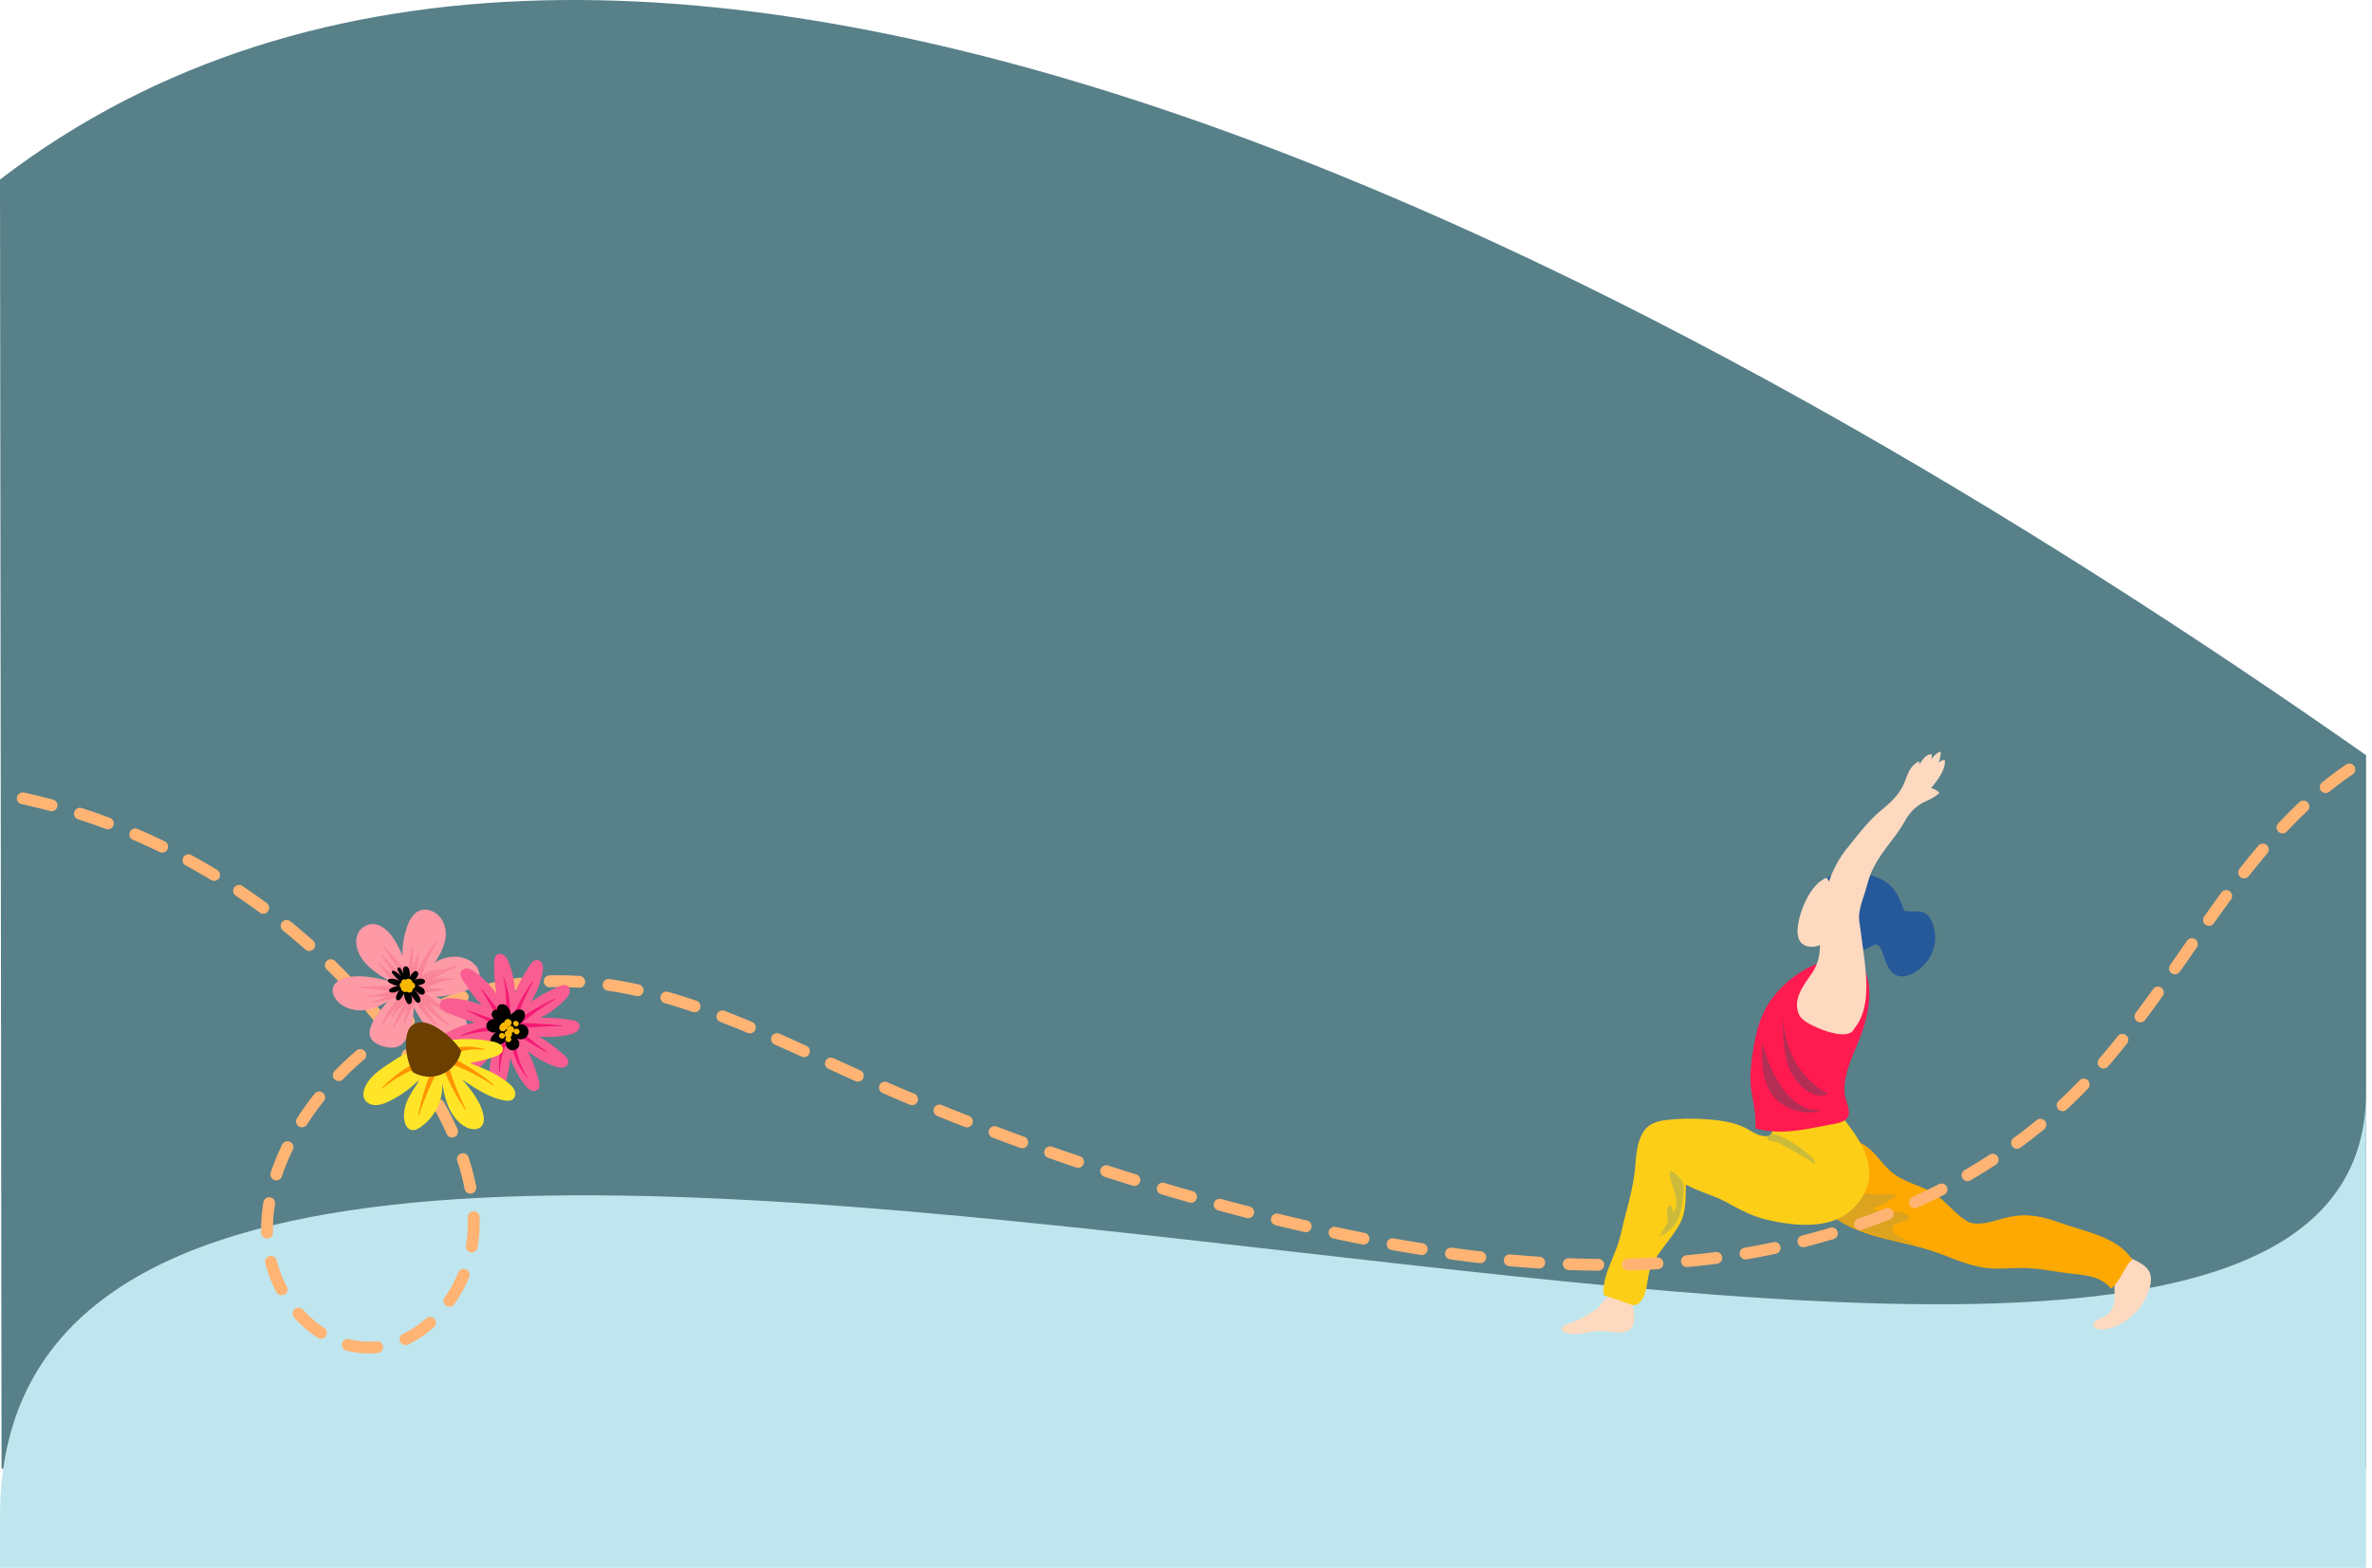 <svg xmlns="http://www.w3.org/2000/svg" viewBox="0 0 1604 1060.43"><defs><style>.cls-1{isolation:isolate;}.cls-2{fill:#578089;}.cls-3{fill:#bfe6ee;}.cls-4{fill:#fdd9c0;}.cls-5{fill:#fda902;}.cls-6{fill:#25599a;}.cls-7,.cls-9{fill:#5a8e8e;}.cls-7{opacity:0.2;}.cls-11,.cls-7,.cls-9{mix-blend-mode:multiply;}.cls-8{fill:#fcce18;}.cls-11,.cls-9{opacity:0.3;}.cls-10{fill:#ff1a50;}.cls-11{fill:#005f63;}.cls-12{fill:none;stroke:#ffb474;stroke-linecap:round;stroke-miterlimit:12;stroke-width:8px;stroke-dasharray:20;}.cls-13{fill:#fd9aa6;}.cls-14{fill:#fa8598;}.cls-15{fill:#f9b800;}.cls-16{fill:#f95d92;}.cls-17{fill:#f51a74;}.cls-18{fill:#ffe428;}.cls-19{fill:#ff9300;}.cls-20{fill:#6b3f00;}</style></defs><g class="cls-1"><g id="Livello_2" data-name="Livello 2"><g id="campeggio"><path class="cls-2" d="M1.05,993.43H1600V510.79C1153,197.43,426.6-205.57,0,121.43Z"/><path class="cls-3" d="M1600,738.42C1600,1146.24,0,500.92,0,1025.69v34.74H1600Z"/><path class="cls-4" d="M1415.73,896.81c2,3.79,9.39,2.25,12.41,1.2a40.54,40.54,0,0,0,25.08-25.5c1.52-4.74,2.3-10.25-1.14-14.34s-9.32-6-14.07-8.59c.11-.61-.68-1-1-.59-.16-.11-.34-.2-.5-.3s-.56.18-.31.39l.58.42a101.19,101.19,0,0,1-4.41,11.37,20,20,0,0,0-2.38,8.15c-.45,8.43,1.63,17.13-7.45,21.68C1420.75,891.57,1414.13,893.81,1415.73,896.81Z"/><path class="cls-5" d="M1441.87,852.22c-4.34,2.3-8.22,15.11-14.33,19.38-6.7-8-16-9-25.72-10-10-1-20.1-3.25-30-3.86-9.19-.56-18.66,1-27.81,0-13.74-1.41-26.3-8.17-39.52-12.26-19.07-5.9-39.3-7.9-57.38-17.66-17.62-9.51-27.17-29.81-18.92-49.08,5.35-12.5,12-11,24-7.82,13.91,3.69,16.46,12.33,26.17,21.19,8,7.28,18.9,9,28.22,14.45,8.59,5,14.55,13.62,22.79,19,7.79,5.12,20.44-.55,29.06-2.36,13.09-2.74,22.6-.45,35.07,4,15.86,5.68,39.16,9.68,48.25,24.72-.61-.5-.15-1-.45-1.49"/><path class="cls-4" d="M1247,592.75c6.46,6.19,3,17.67,1.52,25.28-1.42,7.16-7.11,12.81-12.29,17.81-4.47,4.32-14.15,7-18.69,1.24-4.22-5.33-.78-17.14,1.33-22.68,2.61-6.84,6.9-14.94,13.15-19.08,5-3.29,10.17-3.32,15.41-1.81.52.07-.35-.23-.43-.38"/><path class="cls-6" d="M1235,594c9.56-6.35,24.15-4.65,34.3-.52,11.38,4.62,14.21,11.54,18.33,22.55,8.38,1.43,14.8-2.29,19,8.09a26.59,26.59,0,0,1-6.16,29.09c-6,6-16.48,11.34-22.53,2.61-2.65-3.8-3.69-8.37-5.42-12.61-2-4.87-3.32-5.41-7.5-2.92a27.15,27.15,0,0,1-19.2,3.44,25.38,25.38,0,0,1-8.75-3c-3.54-2.14-3.21-2.81-2.09-6.26,2.62-8.06,2.51-15.31,2.51-23.9,0-5.73,1.17-12.07-1.67-16.16"/><path class="cls-7" d="M1294.65,842c-4.52-4.36-17.24-6.07-14.93-12.28,1.12-3,12.78-3.69,11.21-6.42-4.17-7.28-18.43-.78-25.1-6.31,5.79-.19,16.35-8.09,16.35-8.09-2.7-2.49-13.67-.21-20.87-1.68-4.83-1-10.27-2.38-15.14-2.57-9-.36-16.62,6.22-9.36,14.55,9.89,11.37,26.11,14.3,39.25,18.58,6.5,2.12,14.82,1.91,19.87,5.57"/><path class="cls-4" d="M1057.79,901c7.7,3.23,14.68,0,22.46-.65,6.61-.55,14.66,2.64,20.91-.45,6.9-3.42,2.82-15.77,2.34-21.92a3.45,3.45,0,0,0,.84-.07c.87-.19.73-1.56-.13-1.37-4.65,1-7.51-5.82-12.67-3.26s-7.78,9.1-12.57,12.41a83.6,83.6,0,0,1-11,6.66c-3.16,1.53-6.6,2.36-9.68,4C1056.27,897.52,1055,899.86,1057.79,901Z"/><path class="cls-8" d="M1084.55,875.66a.87.87,0,0,0,.68.73c5.84,1.53,11.38,3.85,17.09,5.77,2.38.79,4.17.9,6.1-.86,6.53-6,4.66-17.49,8.26-24.93,4.86-10,13.07-17.93,18.64-27.51,5.19-8.93,4.38-17.81,4.73-27.62,8.92,4.89,19,7.27,27.87,12.18,8.29,4.58,16.72,9.09,26,11.34,13.88,3.35,30.85,5.67,44.74,1.23,13.65-4.38,25.62-17.65,25.36-32.6-.3-17.16-13-30.83-22.91-43.75h.07a.87.87,0,0,0,.45-1.53,4,4,0,0,0-1.85-1.23.88.88,0,0,0-1.09,1.22c-5.81.64-11.35,2.86-16.91,4.57-7.54,2.33-14.67,2.56-22.48,3a.91.91,0,0,0-.79,1c0,4.06,1.82,11.62-4.21,11.82-4.7.16-9-2.78-13-5-8-4.42-17.7-5.72-26.72-6.37a147,147,0,0,0-26.78.31c-5.57.62-11.75,2-15.41,6.67-5.67,7.22-5.92,17.65-6.76,26.4-1.1,11.54-4.21,22.51-7.08,33.72-1.47,5.75-2.6,11.74-4.5,17.37-1.39,4.1-3.11,8.08-4.71,12.11C1086.6,860.6,1083.6,868.1,1084.55,875.66Z"/><path class="cls-9" d="M1199.11,766.92c10.53,2.3,30.57,17.43,28.16,20.35,0,0-11.81-7.59-17.26-10.21-2.76-1.33-5.36-3.44-8.27-4.48-2.43-.88-5.85-.24-7-3a4.72,4.72,0,0,1,4.4-2.62"/><path class="cls-9" d="M1138.5,800.63c-1.36-3.61-9.49-11.09-9.44-7.44.12,8.49,8.37,19.67,2.44,26.92-.33-1.63-.86-5.11-2.5-4.62-3.63,1.08-.28,7.57-1.51,11.2-1.18,3.46-3.92,6.23-5.06,9.64,6.5-3.15,11.89-8.11,13.79-15.65,1.25-5,3.3-15.87,1.85-20.49"/><path class="cls-10" d="M1184.3,737.48c1.24,8.34,3.32,16.61,2.7,25.09a.73.73,0,0,0,.58.8c16.88,4.47,33,.56,49.67-2.64,3.86-.73,9.69-1.34,12.16-4.86s-1-10.57-1.68-14.09c-1.74-8.61,1.41-18.41,4.51-26.38,2.8-7.19,6.1-14.2,8.31-21.63,3.94-13.24,5.76-28.21-1.07-40.72a.81.81,0,0,0-.46-1.27l-.3-.07a2.46,2.46,0,0,0-.22-.39c-.12-.21-.48,0-.37.2l0,0c-4.47-1.12-8.21-3.37-13.08-3.2a48.32,48.32,0,0,0-17.59,4.06A73.13,73.13,0,0,0,1198,675.74c-8.19,11.18-11,24.29-13,37.83C1183.87,721.54,1183.1,729.48,1184.3,737.48Z"/><path class="cls-11" d="M1205.65,684.51c0,23.23,10.39,44.74,30.7,55.43-11.93,4.95-23-8.48-26.79-18.17-4.1-10.61-3.91-25.68-3.91-36"/><path class="cls-11" d="M1191.59,704.78c0,12.06-1.15,24.58,7.19,36.22,6,8.35,22.22,14.47,32.71,9.9C1202.46,752.71,1191.59,704.78,1191.59,704.78Z"/><path class="cls-4" d="M1216.53,686.17c1.84,4.24,8.48,7.18,12.37,8.91,5.43,2.43,21.53,8.41,25,.62,7.77-9.47,8.62-22.64,8-34.42-.39-7-1.28-13.89-2.23-20.8-.43-3.09-.87-6.17-1.23-9.27-.5-4.38-1.75-9.24-1.12-13.64.71-5,2.51-9.93,4-14.67,1.28-4.09,2.27-8.4,3.92-12.35,3.2-7.63,8-14.21,13-20.76,2.4-3.17,4.81-6.34,7-9.68s3.8-6.77,6.23-9.78a28.56,28.56,0,0,1,10.5-8.2,43.38,43.38,0,0,0,9.11-5.29.67.67,0,0,0,0-1,10.76,10.76,0,0,0-5.3-2.72c4.14-5,9.71-12,9.42-18.53a.63.63,0,0,0-.85-.52,8.48,8.48,0,0,0-3.49,1.8,20.59,20.59,0,0,0,1.54-6.68c0-.42-.36-.89-.83-.67a13.33,13.33,0,0,0-5.42,5.06,13.08,13.08,0,0,0,.13-2.88.6.6,0,0,0-.66-.54c-3.25.36-5.63,3.47-7.64,7a13.54,13.54,0,0,0,0-1.42.61.61,0,0,0-1-.43c-5.74,3.2-7,8.82-9.36,14.46-3.38,7.94-9.15,13-15.63,18.39-8.57,7.17-15.25,16.06-22.23,24.71a73.08,73.08,0,0,0-13.69,25.7,134.58,134.58,0,0,0-5.08,30c-.35,5.14-.06,10.39-.55,15.5a31.25,31.25,0,0,1-5.62,14.84C1219.26,667,1212.11,676,1216.53,686.17Z"/><path class="cls-12" d="M15.41,540c111,24,211.45,94.75,272.15,191.83,19.93,31.87,36.12,68.6,32.22,106.11s-34.06,74.18-71.34,73.52c-33.18-.6-60.86-31-66.49-64s6.94-67.08,26-94.58c36.19-52.25,97.08-86.11,160.07-89,73.25-3.39,141.92,32.1,208.89,62.29a1649.92,1649.92,0,0,0,289.87,99.44c92.64,22.41,188.43,36.78,283.14,26.49s188.82-47,256-115.33C1475.46,665.92,1515,563.87,1600,513.26"/><path class="cls-13" d="M274,667.07a3.14,3.14,0,0,1-4.13.46c-4.07-2.6-8.31-4.92-12.36-7.55-4.75-3.08-9.32-6.69-12.53-11.27s-5-10.27-3.66-15.24a11.21,11.21,0,0,1,11.57-8.39c6.5.58,11.55,6.55,14.83,12.28a74.62,74.62,0,0,1,7.22,17.24,21.53,21.53,0,0,1,1,7.57A8.8,8.8,0,0,1,274,667.07Z"/><path class="cls-13" d="M274.85,662.09a54.79,54.79,0,0,1,.95-36.6c1.79-4.5,4.73-9.07,9.68-10.06,4.55-.9,9.74,1.71,12.64,5.64a18.43,18.43,0,0,1,3.13,13.38,35.2,35.2,0,0,1-4.69,12.45,94.34,94.34,0,0,1-10.87,15.51c-1.24,1.44-2.66,2.92-4.63,3.26S275.73,664.9,274.85,662.09Z"/><path class="cls-13" d="M280.36,666.87c3.61-6.07,7.82-12,13.85-15.83s14.2-5.36,21.41-2.3c4.26,1.81,8.17,5.58,8.6,9.93a9.64,9.64,0,0,1-3.41,8,22.41,22.41,0,0,1-8,4.16,67.82,67.82,0,0,1-20.91,3.44,15.3,15.3,0,0,1-5.83-.79C284.21,672.7,282.48,671.17,280.36,666.87Z"/><path class="cls-13" d="M277.7,672.25a3.52,3.52,0,0,1,4.6-2.75A79.29,79.29,0,0,1,306.72,681c3.35,2.33,6.65,5.09,8.22,8.72a10.75,10.75,0,0,1-2.11,11.87c-3,2.91-7.86,3.85-12.24,2.5-4.55-1.4-8.25-4.91-11.34-8.56a71.61,71.61,0,0,1-9.61-14.57C278.35,678.31,277.3,675.17,277.7,672.25Z"/><path class="cls-13" d="M271.37,665.93c-11.66-3.41-23.8-6.85-35.28-5.1-5,.77-10.39,3.24-11.05,8.13-.47,3.44,1.68,7.09,4.57,9.55,5.74,4.89,14,5.79,20.8,4.07S263,676.9,268.61,673a10.21,10.21,0,0,0,3.22-3C272.56,668.71,272.9,666.38,271.37,665.93Z"/><path class="cls-13" d="M273.75,666.43a7.77,7.77,0,0,1,5.32,5.09,20.13,20.13,0,0,1,.86,7.53c-.16,7.12-.93,14.36-3.79,20.84-1.42,3.21-3.49,6.33-6.68,7.8s-7,1-10.48,0c-3.61-1.06-7.4-3.05-8.63-6.59-1.07-3.11.16-6.47,1.55-9.41C255.61,683.9,271.25,665.9,273.75,666.43Z"/><path class="cls-14" d="M285.47,670.92A84.89,84.89,0,0,0,303.53,693a.31.31,0,1,1-.37.5,82.69,82.69,0,0,1-21.73-19.9C279.41,670.79,283.89,668.14,285.47,670.92Z"/><path class="cls-14" d="M283.54,671.71a54,54,0,0,0,12.37,21.74.31.31,0,0,1-.41.46A53.69,53.69,0,0,1,279,673.41C277.79,670.51,282.79,669,283.54,671.71Z"/><path class="cls-14" d="M286.6,670.57c6.19,5.2,12.15,10.73,18.28,16a.31.31,0,0,1-.37.5c-6.89-4.26-13.95-8.28-20.77-12.63C281.4,673,284.47,668.79,286.6,670.57Z"/><path class="cls-14" d="M283.67,666.27a34.64,34.64,0,0,1,23.77-4.2c.34,0,.28.61-.06.62a33.16,33.16,0,0,0-20.95,7.56C284.59,671.82,281.16,667.88,283.67,666.27Z"/><path class="cls-14" d="M281.52,667.81c6.15.17,12.33.75,18.48,1,.27,0,.31.57,0,.62-6.08,1-12.15,2.28-18.24,3.17C279.72,672.94,279.41,667.75,281.52,667.81Z"/><path class="cls-14" d="M282.07,664.68a82.81,82.81,0,0,1,26.8-11.49.31.31,0,1,1,.19.6A85.53,85.53,0,0,0,285,668.54C282.61,670.61,279.26,666.63,282.07,664.68Z"/><path class="cls-14" d="M281.28,664.66a19.94,19.94,0,0,1,8-7,20.65,20.65,0,0,1,9.9-2.13c.3,0,.32.57,0,.62a17.78,17.78,0,0,0-8.44,3.88,19,19,0,0,0-5.33,7C284.83,668.72,279.91,666.93,281.28,664.66Z"/><path class="cls-14" d="M279.72,663.8a72.55,72.55,0,0,1,15.88-27.52c.31-.34.75,0,.49.39A73.27,73.27,0,0,0,284.41,665,2.43,2.43,0,1,1,279.72,663.8Z"/><path class="cls-14" d="M277.31,666a89.84,89.84,0,0,1,5.49-22c.12-.31.66-.15.6.17a98.75,98.75,0,0,0-1.26,22C282.26,668.58,277.06,668.59,277.31,666Z"/><path class="cls-14" d="M275.55,666.43a130.18,130.18,0,0,1,3.17-26,.31.31,0,0,1,.62.08,146.1,146.1,0,0,0,1,25.65C280.73,669,275.55,669.47,275.55,666.43Z"/><path class="cls-14" d="M275.91,666.86a224.44,224.44,0,0,0-16.75-26.29c-.28-.36.15-.74.47-.4A194.62,194.62,0,0,1,280,664.29,2.43,2.43,0,1,1,275.91,666.86Z"/><path class="cls-14" d="M275.46,670.21c-6.13-7.9-12-16.08-18-24.06a.31.31,0,1,1,.47-.41c7,7.14,14.26,14.1,21.2,21.31C281.49,669.52,277.56,672.93,275.46,670.21Z"/><path class="cls-14" d="M274.61,671.88a88.12,88.12,0,0,1-18.47-20.22.31.31,0,0,1,.48-.39,92.85,92.85,0,0,0,20.74,16.63C279.92,669.41,277.16,673.82,274.61,671.88Z"/><path class="cls-14" d="M272.72,671.6c-9.61-1-19.2-2.48-28.81-3.62a.32.32,0,1,1,0-.63c9.66-.13,19.36-.56,29-.58C276.28,666.76,276,672,272.72,671.6Z"/><path class="cls-14" d="M276.72,673.34c-9.26.5-18.57.59-27.85,1a.31.31,0,0,1-.07-.62c9.14-1.66,18.24-3.61,27.38-5.15C279.31,668,279.89,673.17,276.72,673.34Z"/><path class="cls-14" d="M278,672.35a204.78,204.78,0,0,1-26.18,5.79.31.31,0,0,1-.14-.61,250.1,250.1,0,0,0,24.64-9.71C279,666.6,280.91,671.44,278,672.35Z"/><path class="cls-14" d="M278.21,672.74a65.79,65.79,0,0,0-19.57,20.72.31.31,0,1,1-.55-.27,65,65,0,0,1,17.15-24.26C277.93,666.67,280.85,671,278.21,672.74Z"/><path class="cls-14" d="M281.8,675.24a82.28,82.28,0,0,0-15.19,19.58.31.31,0,0,1-.56-.25A78.27,78.27,0,0,1,278.2,672C280.1,669.67,283.8,673.33,281.8,675.24Z"/><path class="cls-14" d="M280,673.23a70.2,70.2,0,0,0-14.8,14.95c-.18.26-.67,0-.54-.31a66.55,66.55,0,0,1,12.1-18.24C278.52,667.8,281.82,671.83,280,673.23Z"/><path class="cls-14" d="M284.21,673.62a52,52,0,0,0-10.51,19c-.09.31-.65.21-.61-.12a51.26,51.26,0,0,1,7.2-21.75C281.78,668.49,285.79,671.81,284.21,673.62Z"/><path d="M272.42,661.9a14.91,14.91,0,0,0-5.32-4.9c-.64-.35-1.54-.62-2-.1s.06,1.33.53,1.89a40.61,40.61,0,0,0,4.73,4.82,10.49,10.49,0,0,0-6.39-1.56c-.79.08-1.71.41-1.74,1.18s.69,1.25,1.34,1.62a18.39,18.39,0,0,0,5.78,2.12,11.07,11.07,0,0,0-5.35,1.72c-.51.33-1,.82-.92,1.44.15.84,1.26,1.19,2.12,1.2a7.42,7.42,0,0,0,5-1.81,11.89,11.89,0,0,0-2.3,4.57,2.18,2.18,0,0,0,0,1.57c1.13,2.16,3.42.56,5.19-3.81a14.18,14.18,0,0,0,1.84,5.87,2.7,2.7,0,0,0,1.61,1.47c1.07.21,1.78-.89,2-1.89a7.77,7.77,0,0,0-1.23-5.6,40.89,40.89,0,0,0,3.5,5.21,3,3,0,0,0,1.91,1.37,1.55,1.55,0,0,0,1.54-1.23,3.85,3.85,0,0,0-.3-2.17,12.18,12.18,0,0,0-4-5.3,18.08,18.08,0,0,1,3,2.23c1,.74,2.36,1.28,3.38.77,1.33-.67,1.13-2.77,0-3.94a9,9,0,0,0-4.3-2.08,13.3,13.3,0,0,0,4.7-1.42,1.62,1.62,0,0,0,.43-2.18,2.54,2.54,0,0,0-1.67-.88,7,7,0,0,0-5.5,1.18,7.43,7.43,0,0,0,2.82-4.35,2,2,0,0,0-1.44-2.14,2.17,2.17,0,0,0-1.65.64,9.09,9.09,0,0,0-2.7,3.77,13.6,13.6,0,0,0-.41-5.56,3,3,0,0,0-1.79-2,1.89,1.89,0,0,0-2.19,1.52c-.39,1.86.21,3.53,1.22,6a36.72,36.72,0,0,0-2.42-5.22,3.62,3.62,0,0,0-1-1.21,1.2,1.2,0,0,0-1.39-.11c-.48.39-.28,1.18,0,1.79A28.6,28.6,0,0,0,272.42,661.9Z"/><path class="cls-15" d="M271.52,664.17a1.6,1.6,0,0,1,.85-1.6,2,2,0,0,1,1.95.17,2.55,2.55,0,0,1,2.67-.55,3,3,0,0,1,1.91,2.17,2.76,2.76,0,0,1,1.82,2.35,2.11,2.11,0,0,1-1.67,2.11,2.13,2.13,0,0,1-1.11,2.29,2.66,2.66,0,0,1-2.73-.37,2.93,2.93,0,0,1-2.86-.29,3,3,0,0,1-1.32-2.57,1.94,1.94,0,0,1-.77-1.72C270.33,665.54,270.8,665,271.52,664.17Z"/><path class="cls-16" d="M341.86,693.42a62.16,62.16,0,0,0,33.37,27.82,11.08,11.08,0,0,0,5.28.83,4.35,4.35,0,0,0,3.78-3.33c.29-2.09-1.43-3.86-3-5.25C370.9,704.43,359.89,696.1,341.86,693.42Z"/><path class="cls-16" d="M342.24,694.31a62.1,62.1,0,0,0,43.11,5.36,11.26,11.26,0,0,0,4.89-2.15,4.36,4.36,0,0,0,1.38-4.85c-.88-1.91-3.29-2.48-5.37-2.79C372.62,687.87,358.85,686.81,342.24,694.31Z"/><path class="cls-16" d="M343,694.85a62.06,62.06,0,0,0,39.16-18.8,11.09,11.09,0,0,0,3-4.45,4.35,4.35,0,0,0-1.47-4.82c-1.77-1.14-4.1-.31-6,.56C365.11,673,353,679.56,343,694.85Z"/><path class="cls-16" d="M344,694.87a62.06,62.06,0,0,0,22.79-37,11.27,11.27,0,0,0,.08-5.35,4.35,4.35,0,0,0-3.84-3.26c-2.11,0-3.62,2-4.77,3.72C350.76,664.56,344.09,676.65,344,694.87Z"/><path class="cls-16" d="M344.83,694.37a62.14,62.14,0,0,0-.83-43.43,11.27,11.27,0,0,0-2.83-4.54,4.33,4.33,0,0,0-5-.67c-1.77,1.14-2,3.6-2,5.71C334.13,665.22,335,679,344.83,694.37Z"/><path class="cls-16" d="M345.25,693.51a62.08,62.08,0,0,0-24.18-36.09,11.19,11.19,0,0,0-4.83-2.3,4.35,4.35,0,0,0-4.56,2.14c-.87,1.92.28,4.11,1.41,5.88C320.48,674.76,328.71,685.86,345.25,693.51Z"/><path class="cls-16" d="M345.14,692.55a62.08,62.08,0,0,0-39.86-17.29,11.17,11.17,0,0,0-5.3.68,4.35,4.35,0,0,0-2.68,4.27c.3,2.08,2.45,3.3,4.36,4.18C314.17,690.17,327.09,695.06,345.14,692.55Z"/><path class="cls-16" d="M344.52,691.8a62.06,62.06,0,0,0-42.87,7,11.13,11.13,0,0,0-4.09,3.44,4.35,4.35,0,0,0,0,5c1.39,1.58,3.86,1.45,5.94,1.16C317.19,706.54,330.7,703.68,344.52,691.8Z"/><path class="cls-16" d="M343.61,691.51a62.13,62.13,0,0,0-32.29,29.07,11.35,11.35,0,0,0-1.58,5.11,4.35,4.35,0,0,0,2.77,4.21c2,.59,4-.86,5.62-2.24C328.58,718.69,338.39,709,343.61,691.51Z"/><path class="cls-16" d="M342.67,691.76a62.07,62.07,0,0,0-11.44,41.9,11.3,11.3,0,0,0,1.43,5.16,4.37,4.37,0,0,0,4.61,2c2-.6,2.92-2.9,3.52-4.92C344.73,722.75,347.73,709.27,342.67,691.76Z"/><path class="cls-16" d="M342,692.47a62.09,62.09,0,0,0,13,41.44,11.12,11.12,0,0,0,4,3.56,4.35,4.35,0,0,0,5-.76c1.38-1.6.89-4,.31-6.05C360.5,717.43,355.74,704.47,342,692.47Z"/><path class="cls-17" d="M336.18,687.25c-3.74-6-7.26-12.16-10.94-18.21-.16-.26.15-.48.34-.23,4.38,5.55,8.93,11,13.25,16.6A1.62,1.62,0,1,1,336.18,687.25Z"/><path class="cls-17" d="M336.21,693.81c-6.81-3.29-13.51-6.82-20.28-10.18-.3-.14-.15-.49.16-.38,7.11,2.57,14.3,5,21.38,7.59A1.64,1.64,0,1,1,336.21,693.81Z"/><path class="cls-17" d="M333.47,697.38a77.21,77.21,0,0,0-22,3.58c-.31.1-.45-.25-.15-.38a73.64,73.64,0,0,1,21.9-6.42A1.64,1.64,0,1,1,333.47,697.38Z"/><path class="cls-17" d="M337.09,702.78a89.35,89.35,0,0,0-20.37,17.1c-.26.29-.56.06-.32-.26a86.46,86.46,0,0,1,18.88-19.51C337.84,698.26,339.66,701.22,337.09,702.78Z"/><path class="cls-17" d="M344.18,702.78a47,47,0,0,0-6.09,22c0,.34-.38.36-.41,0a47,47,0,0,1,3.61-23.44C342.48,698.8,345.47,700.57,344.18,702.78Z"/><path class="cls-17" d="M348.85,704.74a49.56,49.56,0,0,0,7.9,24.13c.21.32-.09.55-.33.24a49.63,49.63,0,0,1-10.78-24C345.25,702,348.72,701.89,348.85,704.74Z"/><path class="cls-17" d="M351.25,696.65a164.66,164.66,0,0,0,19,14.84c.29.2.1.52-.21.36a148.44,148.44,0,0,1-20.85-12.7C347,697.46,349.21,694.82,351.25,696.65Z"/><path class="cls-17" d="M354,692a255.15,255.15,0,0,1,25.8,1.73c.37,0,.35.41,0,.41-8.58-.07-17.15.44-25.66,1.08C351.19,695.48,351,692,354,692Z"/><path class="cls-17" d="M350.65,689.65a144.25,144.25,0,0,1,24.74-14.15c.38-.17.55.16.19.37a155.24,155.24,0,0,0-22.95,16.32C350.21,694.26,348,691.59,350.65,689.65Z"/><path class="cls-17" d="M347,687a106.66,106.66,0,0,1,13.34-23.28c.23-.31.55-.1.35.24A111.36,111.36,0,0,0,350,688.08C349.13,690.93,345.82,689.88,347,687Z"/><path class="cls-17" d="M341.84,686.15a73.64,73.64,0,0,0-1.54-25c-.08-.37.28-.48.4-.12a71.81,71.81,0,0,1,4.36,25.33C345,689.34,341.52,689,341.84,686.15Z"/><path d="M332.75,706.05a4,4,0,0,1-.36-4.65,11.7,11.7,0,0,1,3.51-3.53c-2.79,1.63-6.94-.7-7-3.92,0-2.79,3-5,5.61-4.59a3.82,3.82,0,0,1-2-2.61,3.29,3.29,0,0,1,2.21-3.71,2.2,2.2,0,0,1,1.51.11,3.54,3.54,0,0,1,.47-2.59c1.25-1.87,4.27-1.66,5.95-.17s2.37,3.78,3,6a12.72,12.72,0,0,1,3.5-3,4.37,4.37,0,0,1,4.42.07c1.55,1.12,1.78,3.45,1,5.21a12.77,12.77,0,0,1-3.67,4.35,5.11,5.11,0,0,1,5.92,2.42,5.31,5.31,0,0,1-1.23,6.32,5.53,5.53,0,0,1-6.47.36,4.6,4.6,0,0,1,1.43,6.18,4.8,4.8,0,0,1-6.23,1.48,5,5,0,0,1-2-6.15,9.46,9.46,0,0,1-5.51,3.32A4.5,4.5,0,0,1,332.75,706.05Z"/><path class="cls-15" d="M342.16,701.7a1.48,1.48,0,0,1,.26-.29,2.33,2.33,0,0,1-.7-3.44,2.31,2.31,0,0,1,1.2-.88,2.16,2.16,0,0,1-.05-1.66l-.8,1.09a2,2,0,0,1-.73.64,1.81,1.81,0,0,1-.88.33,1.77,1.77,0,0,1-.94,0,1.92,1.92,0,0,1-.89-.39c-.15-.16-.31-.31-.47-.46a2.43,2.43,0,0,1-.5-1.15c0-.21,0-.42,0-.63a2.51,2.51,0,0,1,.47-1.2l.81-1.11a1.78,1.78,0,0,1,.73-.63,1.83,1.83,0,0,1,.88-.34,2,2,0,0,1,.49,0,2.4,2.4,0,0,1,.48-1.36c1.87-2.55,5.84.35,4,2.91a2.24,2.24,0,0,1-2.13,1v.19a2.14,2.14,0,0,1-.14.58c1.61-2.18,4.74-.36,4.42,1.82l.11-.19c1.5-2,4.67.28,3.17,2.32-1.26,1.72-3.71.33-3.54-1.37a2.9,2.9,0,0,1-.2.33,2.32,2.32,0,0,1-1.18.88,2.24,2.24,0,0,1-.29,2.3,2.74,2.74,0,0,1-.64.6,1.84,1.84,0,0,1,.28,2.54C343.83,706.06,340.66,703.74,342.16,701.7Z"/><path class="cls-15" d="M347.4,691.06a2,2,0,0,1,3.17,2.33C349.08,695.43,345.9,693.1,347.4,691.06Z"/><path class="cls-15" d="M337.87,699.41c1.5-2,4.67.28,3.17,2.32S336.38,701.45,337.87,699.41Z"/><path class="cls-18" d="M266,717.51a91.18,91.18,0,0,1,67.69-12.92c3.1.64,6.93,2.53,6.4,5.65-.35,2-2.47,3.21-4.39,4-5.52,2.18-11.42,3.42-17.86,4.85,9.41,3.64,19,7.41,26.62,14.06a12.41,12.41,0,0,1,3.59,4.56,5.16,5.16,0,0,1-.83,5.47c-1.63,1.62-4.26,1.5-6.51,1.06-10.46-2-19.53-8.28-28.21-14.13,5.88,6.95,11.93,14.23,14.17,23,.76,3,.92,6.6-1.24,8.85-2.52,2.63-6.92,2.1-10.17.45-5.2-2.63-9-7.47-11.5-12.75s-3.68-11.06-4.7-17.45a34.28,34.28,0,0,1-14.86,30.27c-1.83,1.22-4,2.29-6.16,1.74-2.64-.68-4.07-3.58-4.55-6.27-.89-5.05.36-10.29,2.59-14.91s5.37-8.73,8.25-13.64a73.09,73.09,0,0,1-21.66,15.68,20.38,20.38,0,0,1-8.63,2.42c-3,0-6.19-1.41-7.56-4.09-1.66-3.24-.31-7.19,1.53-10.32C251.87,726.54,258.53,722.41,266,717.51Z"/><path class="cls-19" d="M307.58,716.49a136.55,136.55,0,0,1,26.12,17.1c.36.28.09.64-.29.4A146.35,146.35,0,0,0,306,720C302.78,718.77,304.33,714.92,307.58,716.49Z"/><path class="cls-19" d="M303.57,721.58A163.06,163.06,0,0,0,315,750.29c.21.4-.17.64-.42.25a150.9,150.9,0,0,1-14.68-27.7C298.63,719.47,302.59,718.22,303.57,721.58Z"/><path class="cls-19" d="M295.4,725a247.93,247.93,0,0,0-12.15,29.17c-.15.44-.58.32-.48-.13a221.49,221.49,0,0,1,9.09-30.58C293.2,720,297,721.75,295.4,725Z"/><path class="cls-19" d="M284.45,721.59a81.55,81.55,0,0,0-25.79,14.61c-.34.29-.65,0-.34-.36A80.1,80.1,0,0,1,283,718C286.27,716.59,287.61,720.52,284.45,721.59Z"/><path class="cls-19" d="M305.62,709.15a42.47,42.47,0,0,1,21.69.4.25.25,0,0,1-.1.49,42.3,42.3,0,0,0-20.42,2.79C304.69,713.7,303.12,709.84,305.62,709.15Z"/><path class="cls-20" d="M311.91,710.75a22,22,0,0,1-32.84,14.36,40.42,40.42,0,0,1-4.31-22.53c.32-3.16,1.14-6.5,3.46-8.68a10.34,10.34,0,0,1,8.23-2.35,22.23,22.23,0,0,1,8.23,3.08A51.83,51.83,0,0,1,311.91,710.75Z"/></g></g></g></svg>